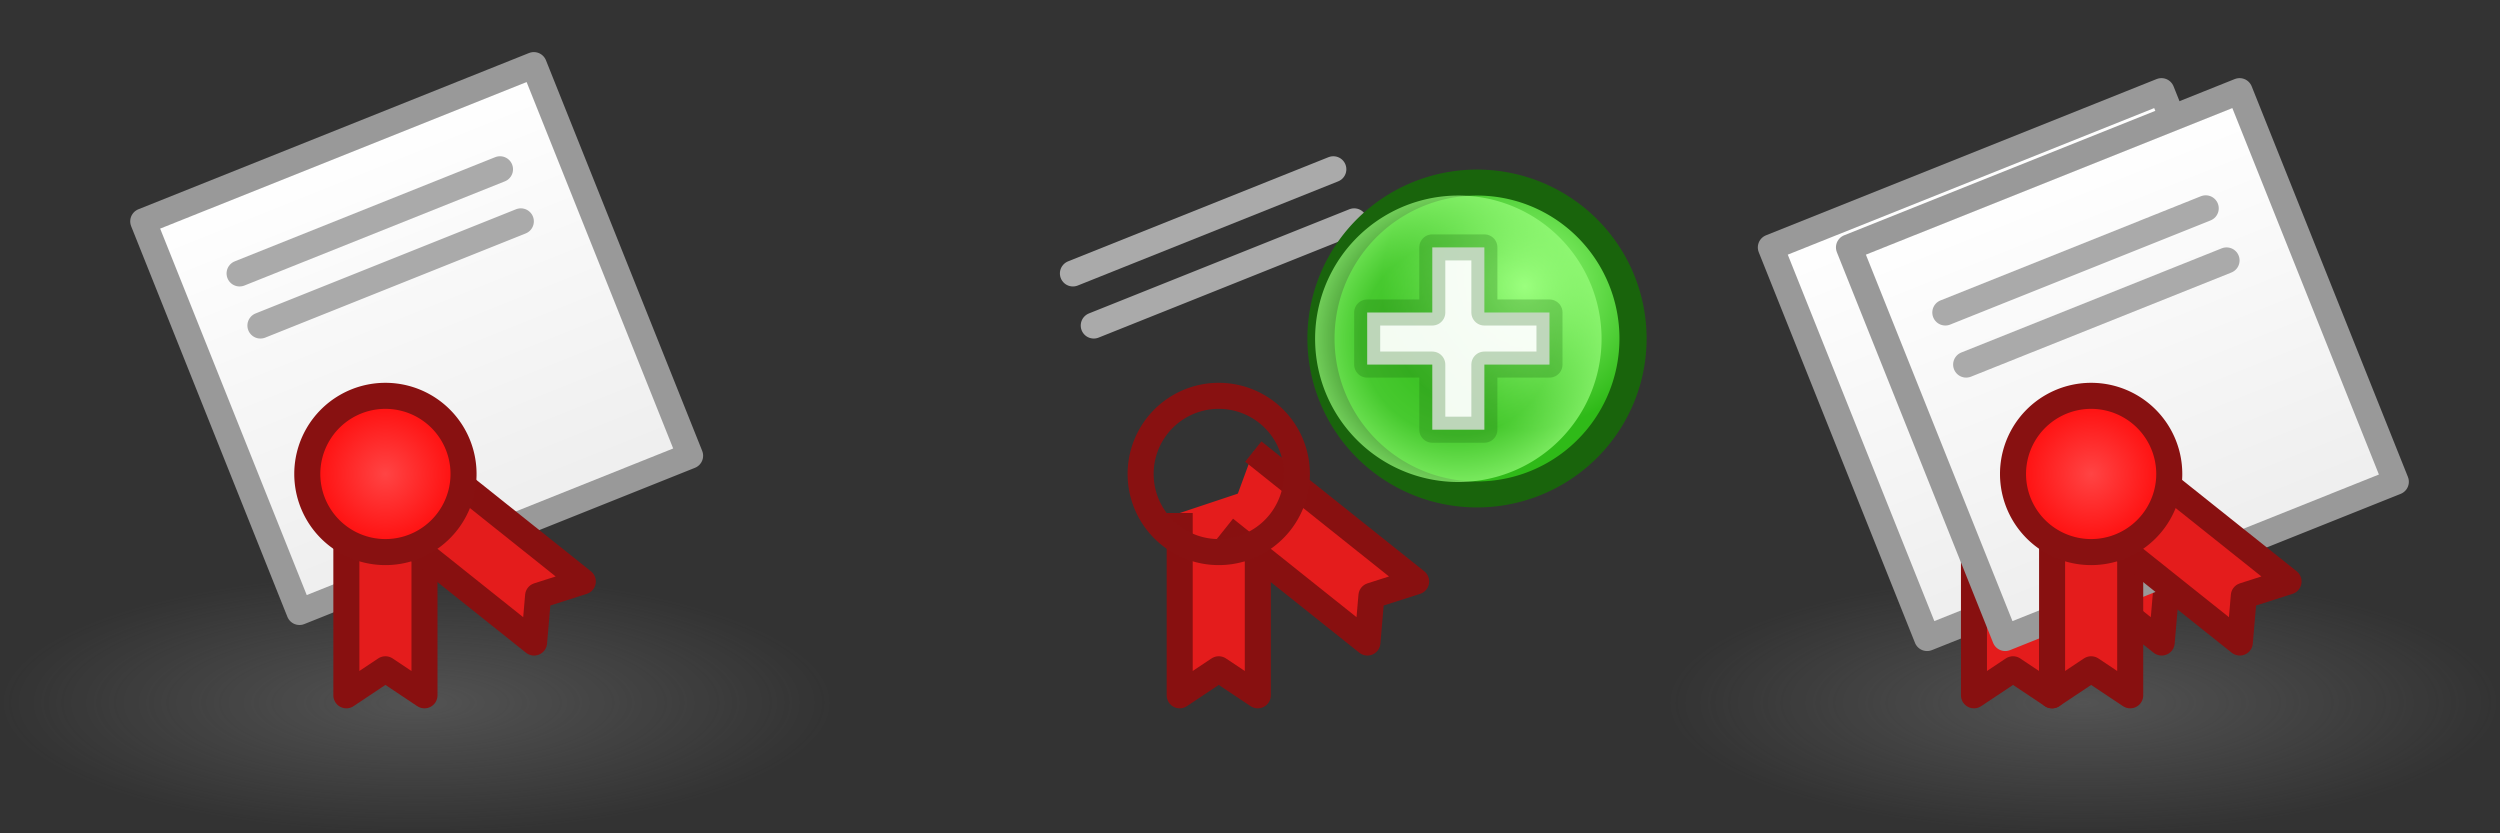 <?xml version="1.0" encoding="UTF-8" standalone="no"?>
<!-- Created with Inkscape (http://www.inkscape.org/) -->

<svg
   xmlns:dc="http://purl.org/dc/elements/1.1/"
   xmlns:cc="http://creativecommons.org/ns#"
   xmlns:rdf="http://www.w3.org/1999/02/22-rdf-syntax-ns#"
   xmlns:svg="http://www.w3.org/2000/svg"
   xmlns="http://www.w3.org/2000/svg"
   xmlns:xlink="http://www.w3.org/1999/xlink"
   xmlns:inkscape="http://www.inkscape.org/namespaces/inkscape"
   version="1.1"
   width="96"
   height="32"
   id="svg4721">
  <rect width="100%" height="100%" fill="#333333" stroke="none"/>
  <defs
     id="defs4723">
    <linearGradient
       id="linearGradient3592-1">
      <stop
         id="stop3594-7"
         style="stop-color:#777777;stop-opacity:0.467"
         offset="0" />
      <stop
         id="stop3596-5"
         style="stop-color:#777777;stop-opacity:0"
         offset="1" />
    </linearGradient>
    <linearGradient
       id="linearGradient6562-4">
      <stop
         id="stop6564-1"
         style="stop-color:#eeeeee;stop-opacity:1"
         offset="0" />
      <stop
         id="stop6566-1"
         style="stop-color:#ffffff;stop-opacity:1"
         offset="1" />
    </linearGradient>
    <linearGradient
       id="linearGradient6554-3">
      <stop
         id="stop6556-5"
         style="stop-color:#999999;stop-opacity:1"
         offset="0" />
      <stop
         id="stop6558-4"
         style="stop-color:#999999;stop-opacity:1"
         offset="1" />
    </linearGradient>
    <linearGradient
       id="linearGradient6576-2">
      <stop
         id="stop6578-8"
         style="stop-color:#ff4444;stop-opacity:1"
         offset="0" />
      <stop
         id="stop6580-7"
         style="stop-color:#ff0000;stop-opacity:1"
         offset="1" />
    </linearGradient>
    <radialGradient
       cx="16"
       cy="27"
       r="16"
       fx="16"
       fy="27"
       id="radialGradient5198-3"
       xlink:href="#linearGradient3592-1"
       gradientUnits="userSpaceOnUse"
       gradientTransform="matrix(1,0,0,0.312,2688,1038.925)" />
    <linearGradient
       x1="2"
       y1="31"
       x2="-4"
       y2="16"
       id="linearGradient5333-1"
       xlink:href="#linearGradient6562-4"
       gradientUnits="userSpaceOnUse"
       gradientTransform="translate(-0.5,1017.862)" />
    <linearGradient
       x1="7"
       y1="29"
       x2="1"
       y2="14"
       id="linearGradient5335-1"
       xlink:href="#linearGradient6554-3"
       gradientUnits="userSpaceOnUse"
       gradientTransform="translate(-0.5,1017.862)" />
    <linearGradient
       x1="2"
       y1="31"
       x2="-4"
       y2="16"
       id="linearGradient5337-6"
       xlink:href="#linearGradient6562-4"
       gradientUnits="userSpaceOnUse"
       gradientTransform="translate(-0.5,1017.862)" />
    <linearGradient
       x1="7"
       y1="29"
       x2="1"
       y2="14"
       id="linearGradient5339-7"
       xlink:href="#linearGradient6554-3"
       gradientUnits="userSpaceOnUse"
       gradientTransform="translate(-0.5,1017.862)" />
    <radialGradient
       cx="17"
       cy="19"
       r="3.5"
       fx="17"
       fy="19"
       id="radialGradient5341-6"
       xlink:href="#linearGradient6576-2"
       gradientUnits="userSpaceOnUse" />
    <radialGradient
       cx="16"
       cy="27"
       r="16"
       fx="16"
       fy="27"
       id="radialGradient5412"
       xlink:href="#linearGradient3592-1"
       gradientUnits="userSpaceOnUse"
       gradientTransform="matrix(1,0,0,0.312,1888,1038.925)" />
    <linearGradient
       x1="2"
       y1="31"
       x2="-4"
       y2="16"
       id="linearGradient5414"
       xlink:href="#linearGradient6562-4"
       gradientUnits="userSpaceOnUse"
       gradientTransform="translate(-0.5,1016.862)" />
    <linearGradient
       x1="7"
       y1="29"
       x2="1"
       y2="14"
       id="linearGradient5416"
       xlink:href="#linearGradient6554-3"
       gradientUnits="userSpaceOnUse"
       gradientTransform="translate(-0.5,1016.862)" />
    <radialGradient
       cx="17"
       cy="19"
       r="3.5"
       fx="17"
       fy="19"
       id="radialGradient5418"
       xlink:href="#linearGradient6576-2"
       gradientUnits="userSpaceOnUse" />
    <radialGradient
       cx="2873.21"
       cy="11.074"
       r="6.25"
       fx="2873.21"
       fy="11.074"
       id="radialGradient4693-1"
       xlink:href="#linearGradient5195-0-0"
       gradientUnits="userSpaceOnUse"
       gradientTransform="matrix(0.845,-1.3923892e-6,1.3343892e-6,0.881,446.146,1.24)" />
    <linearGradient
       id="linearGradient5195-0-0">
      <stop
         id="stop5197-6-6"
         style="stop-color:#9bff7e;stop-opacity:1"
         offset="0" />
      <stop
         id="stop5199-2-2-8"
         style="stop-color:#2fba18;stop-opacity:1"
         offset="1" />
    </linearGradient>
    <radialGradient
       cx="2889"
       cy="5.5"
       r="5.5"
       fx="2889"
       fy="5.5"
       id="radialGradient4695-5"
       xlink:href="#linearGradient4073-02"
       gradientUnits="userSpaceOnUse" />
    <linearGradient
       id="linearGradient4073-02">
      <stop
         id="stop4075-6"
         style="stop-color:#9bff7e;stop-opacity:0"
         offset="0" />
      <stop
         id="stop4081-8"
         style="stop-color:#9bff7e;stop-opacity:0.224"
         offset="0.676" />
      <stop
         id="stop4077-5"
         style="stop-color:#9bff7e;stop-opacity:0.677"
         offset="1" />
    </linearGradient>
  </defs>
  <g
     transform="translate(0,-1020.362)"
     id="layer1">
    <g
       transform="translate(-1888,1.7382813e-5)"
       id="g4560">
      <rect
         width="32"
         height="10"
         x="1888"
         y="1042.362"
         id="rect4902-1-5-8-0-4"
         style="fill:url(#radialGradient5412);fill-opacity:1;stroke:none" />
      <g
         transform="translate(1888,1.7382813e-5)"
         id="g6632">
        <g
           id="g6626">
          <path
             d="m 11.5,1043.862 -6,-15 15,-6 6,15 z"
             inkscape:connector-curvature="0"
             id="path6044"
             style="fill:url(#linearGradient5414);fill-opacity:1;stroke:url(#linearGradient5416);stroke-width:1px;stroke-linecap:round;stroke-linejoin:round;stroke-opacity:1" />
          <g
             id="g6622">
            <path
               d="m 9.2,1030.862 10,-4"
               inkscape:connector-curvature="0"
               id="path6588"
               style="fill:none;stroke:#aaaaaa;stroke-width:1px;stroke-linecap:round;stroke-linejoin:miter;stroke-opacity:1" />
            <path
               d="m 10,1032.862 10,-4"
               inkscape:connector-curvature="0"
               id="path6590"
               style="fill:none;stroke:#aaaaaa;stroke-width:1px;stroke-linecap:round;stroke-linejoin:miter;stroke-opacity:1" />
          </g>
        </g>
        <g
           id="g6613">
          <path
             d="m 13.3,1040.062 0,7 1.5,-1 1.5,1 0,-8"
             inkscape:connector-curvature="0"
             id="path6584"
             style="fill:#e41c1c;fill-opacity:1;stroke:#881010;stroke-width:1px;stroke-linecap:butt;stroke-linejoin:round;stroke-opacity:1" />
          <path
             d="m 15.037,1040.67 5.472,4.365 0.154,-1.796 1.717,-0.549 -6.254,-4.988"
             inkscape:connector-curvature="0"
             id="path6586"
             style="fill:#e41c1c;fill-opacity:1;stroke:#881010;stroke-width:1px;stroke-linecap:butt;stroke-linejoin:round;stroke-opacity:1" />
          <path
             d="m 20,19 a 3,3 0 1 1 -6,0 3,3 0 1 1 6,0 z"
             inkscape:connector-curvature="0"
             transform="translate(-2.2,1019.562)"
             id="path6572"
             style="fill:url(#radialGradient5418);fill-opacity:1;stroke:#881111;stroke-width:1;stroke-linecap:round;stroke-linejoin:round;stroke-miterlimit:4;stroke-opacity:1;stroke-dasharray:none" />
        </g>
      </g>
    </g>
    <g
       transform="translate(-2624,1.7382813e-5)"
       id="g4443">
      <rect
         width="32"
         height="10"
         x="2688"
         y="1042.362"
         id="rect4095"
         style="fill:url(#radialGradient5198-3);fill-opacity:1;stroke:none" />
      <g
         transform="translate(256,0)"
         id="g5234">
        <g
           transform="translate(2430.5,1.7382813e-5)"
           id="g4097">
          <g
             id="g4099">
            <path
               d="m 11.5,1044.862 -6,-15 15,-6 6,15 z"
               inkscape:connector-curvature="0"
               id="path4101"
               style="fill:url(#linearGradient5333-1);fill-opacity:1;stroke:url(#linearGradient5335-1);stroke-width:1px;stroke-linecap:round;stroke-linejoin:round;stroke-opacity:1" />
            <g
               id="g4103" />
          </g>
          <g
             id="g4109">
            <path
               d="m 13.3,1040.062 0,7 1.5,-1 1.5,1 0,-8"
               inkscape:connector-curvature="0"
               id="path4111"
               style="fill:#e41c1c;fill-opacity:1;stroke:#881010;stroke-width:1px;stroke-linecap:butt;stroke-linejoin:round;stroke-opacity:1" />
            <path
               d="m 15.037,1040.67 5.472,4.365 0.154,-1.796 1.717,-0.549 -6.254,-4.988"
               inkscape:connector-curvature="0"
               id="path4113"
               style="fill:#e41c1c;fill-opacity:1;stroke:#881010;stroke-width:1px;stroke-linecap:butt;stroke-linejoin:round;stroke-opacity:1" />
          </g>
        </g>
        <g
           transform="translate(2433.5,1.7382813e-5)"
           id="g4235">
          <g
             id="g4237">
            <path
               d="m 11.5,1044.862 -6,-15 15,-6 6,15 z"
               inkscape:connector-curvature="0"
               id="path4239"
               style="fill:url(#linearGradient5337-6);fill-opacity:1;stroke:url(#linearGradient5339-7);stroke-width:1px;stroke-linecap:round;stroke-linejoin:round;stroke-opacity:1" />
            <g
               id="g4241">
              <path
                 d="m 9.2,1032.362 10,-4"
                 inkscape:connector-curvature="0"
                 id="path4243"
                 style="fill:none;stroke:#aaaaaa;stroke-width:1px;stroke-linecap:round;stroke-linejoin:miter;stroke-opacity:1" />
              <path
                 d="M 10,14 20,10"
                 inkscape:connector-curvature="0"
                 transform="translate(0,1020.362)"
                 id="path4245"
                 style="fill:none;stroke:#aaaaaa;stroke-width:1px;stroke-linecap:round;stroke-linejoin:miter;stroke-opacity:1" />
            </g>
          </g>
          <g
             id="g4247">
            <path
               d="m 13.3,1040.062 0,7 1.5,-1 1.5,1 0,-8"
               inkscape:connector-curvature="0"
               id="path4249"
               style="fill:#e41c1c;fill-opacity:1;stroke:#881010;stroke-width:1px;stroke-linecap:butt;stroke-linejoin:round;stroke-opacity:1" />
            <path
               d="m 15.037,1040.67 5.472,4.365 0.154,-1.796 1.717,-0.549 -6.254,-4.988"
               inkscape:connector-curvature="0"
               id="path4251"
               style="fill:#e41c1c;fill-opacity:1;stroke:#881010;stroke-width:1px;stroke-linecap:butt;stroke-linejoin:round;stroke-opacity:1" />
            <path
               d="m 20,19 a 3,3 0 1 1 -6,0 3,3 0 1 1 6,0 z"
               inkscape:connector-curvature="0"
               transform="translate(-2.2,1019.562)"
               id="path4253"
               style="fill:url(#radialGradient5341-6);fill-opacity:1;stroke:#881111;stroke-width:1;stroke-linecap:round;stroke-linejoin:round;stroke-miterlimit:4;stroke-opacity:1;stroke-dasharray:none" />
          </g>
        </g>
      </g>
    </g>
    <use
       transform="translate(32,0)"
       id="use5420"
       x="0"
       y="0"
       width="96"
       height="32"
       xlink:href="#g4560" />
    <g
       transform="translate(-2827.5,19.5)"
       id="g5344">
      <path
         d="m 2877.999,12.878 a 5.75,6 0 1 1 -5e-4,-0.023"
         inkscape:connector-curvature="0"
         transform="matrix(1.042,0,0,0.998,-108.668,1000.884)"
         id="path5322"
         style="fill:url(#radialGradient4693-1);fill-opacity:1;stroke:#19640c;stroke-width:1;stroke-linecap:round;stroke-linejoin:round;stroke-miterlimit:4;stroke-opacity:1;stroke-dasharray:none" />
      <path
         d="m 2894.499,5.389 a 5.5,5.5 0 1 1 -5e-4,-0.021"
         inkscape:connector-curvature="0"
         transform="translate(-5.5,1008.362)"
         id="path5334"
         style="fill:url(#radialGradient4695-5);fill-opacity:1;stroke:none" />
      <path
         d="m 2880,1014.862 0,-2 2.5,0 0,-2.5 2,0 0,2.5 2.5,0 0,2 -2.5,0 0,2.5 -2,0 0,-2.5 z"
         inkscape:connector-curvature="0"
         id="path5290"
         style="fill:#ffffff;fill-opacity:0.941;stroke:#19640c;stroke-width:1px;stroke-linecap:round;stroke-linejoin:round;stroke-opacity:0.251" />
    </g>
  </g>
</svg>
